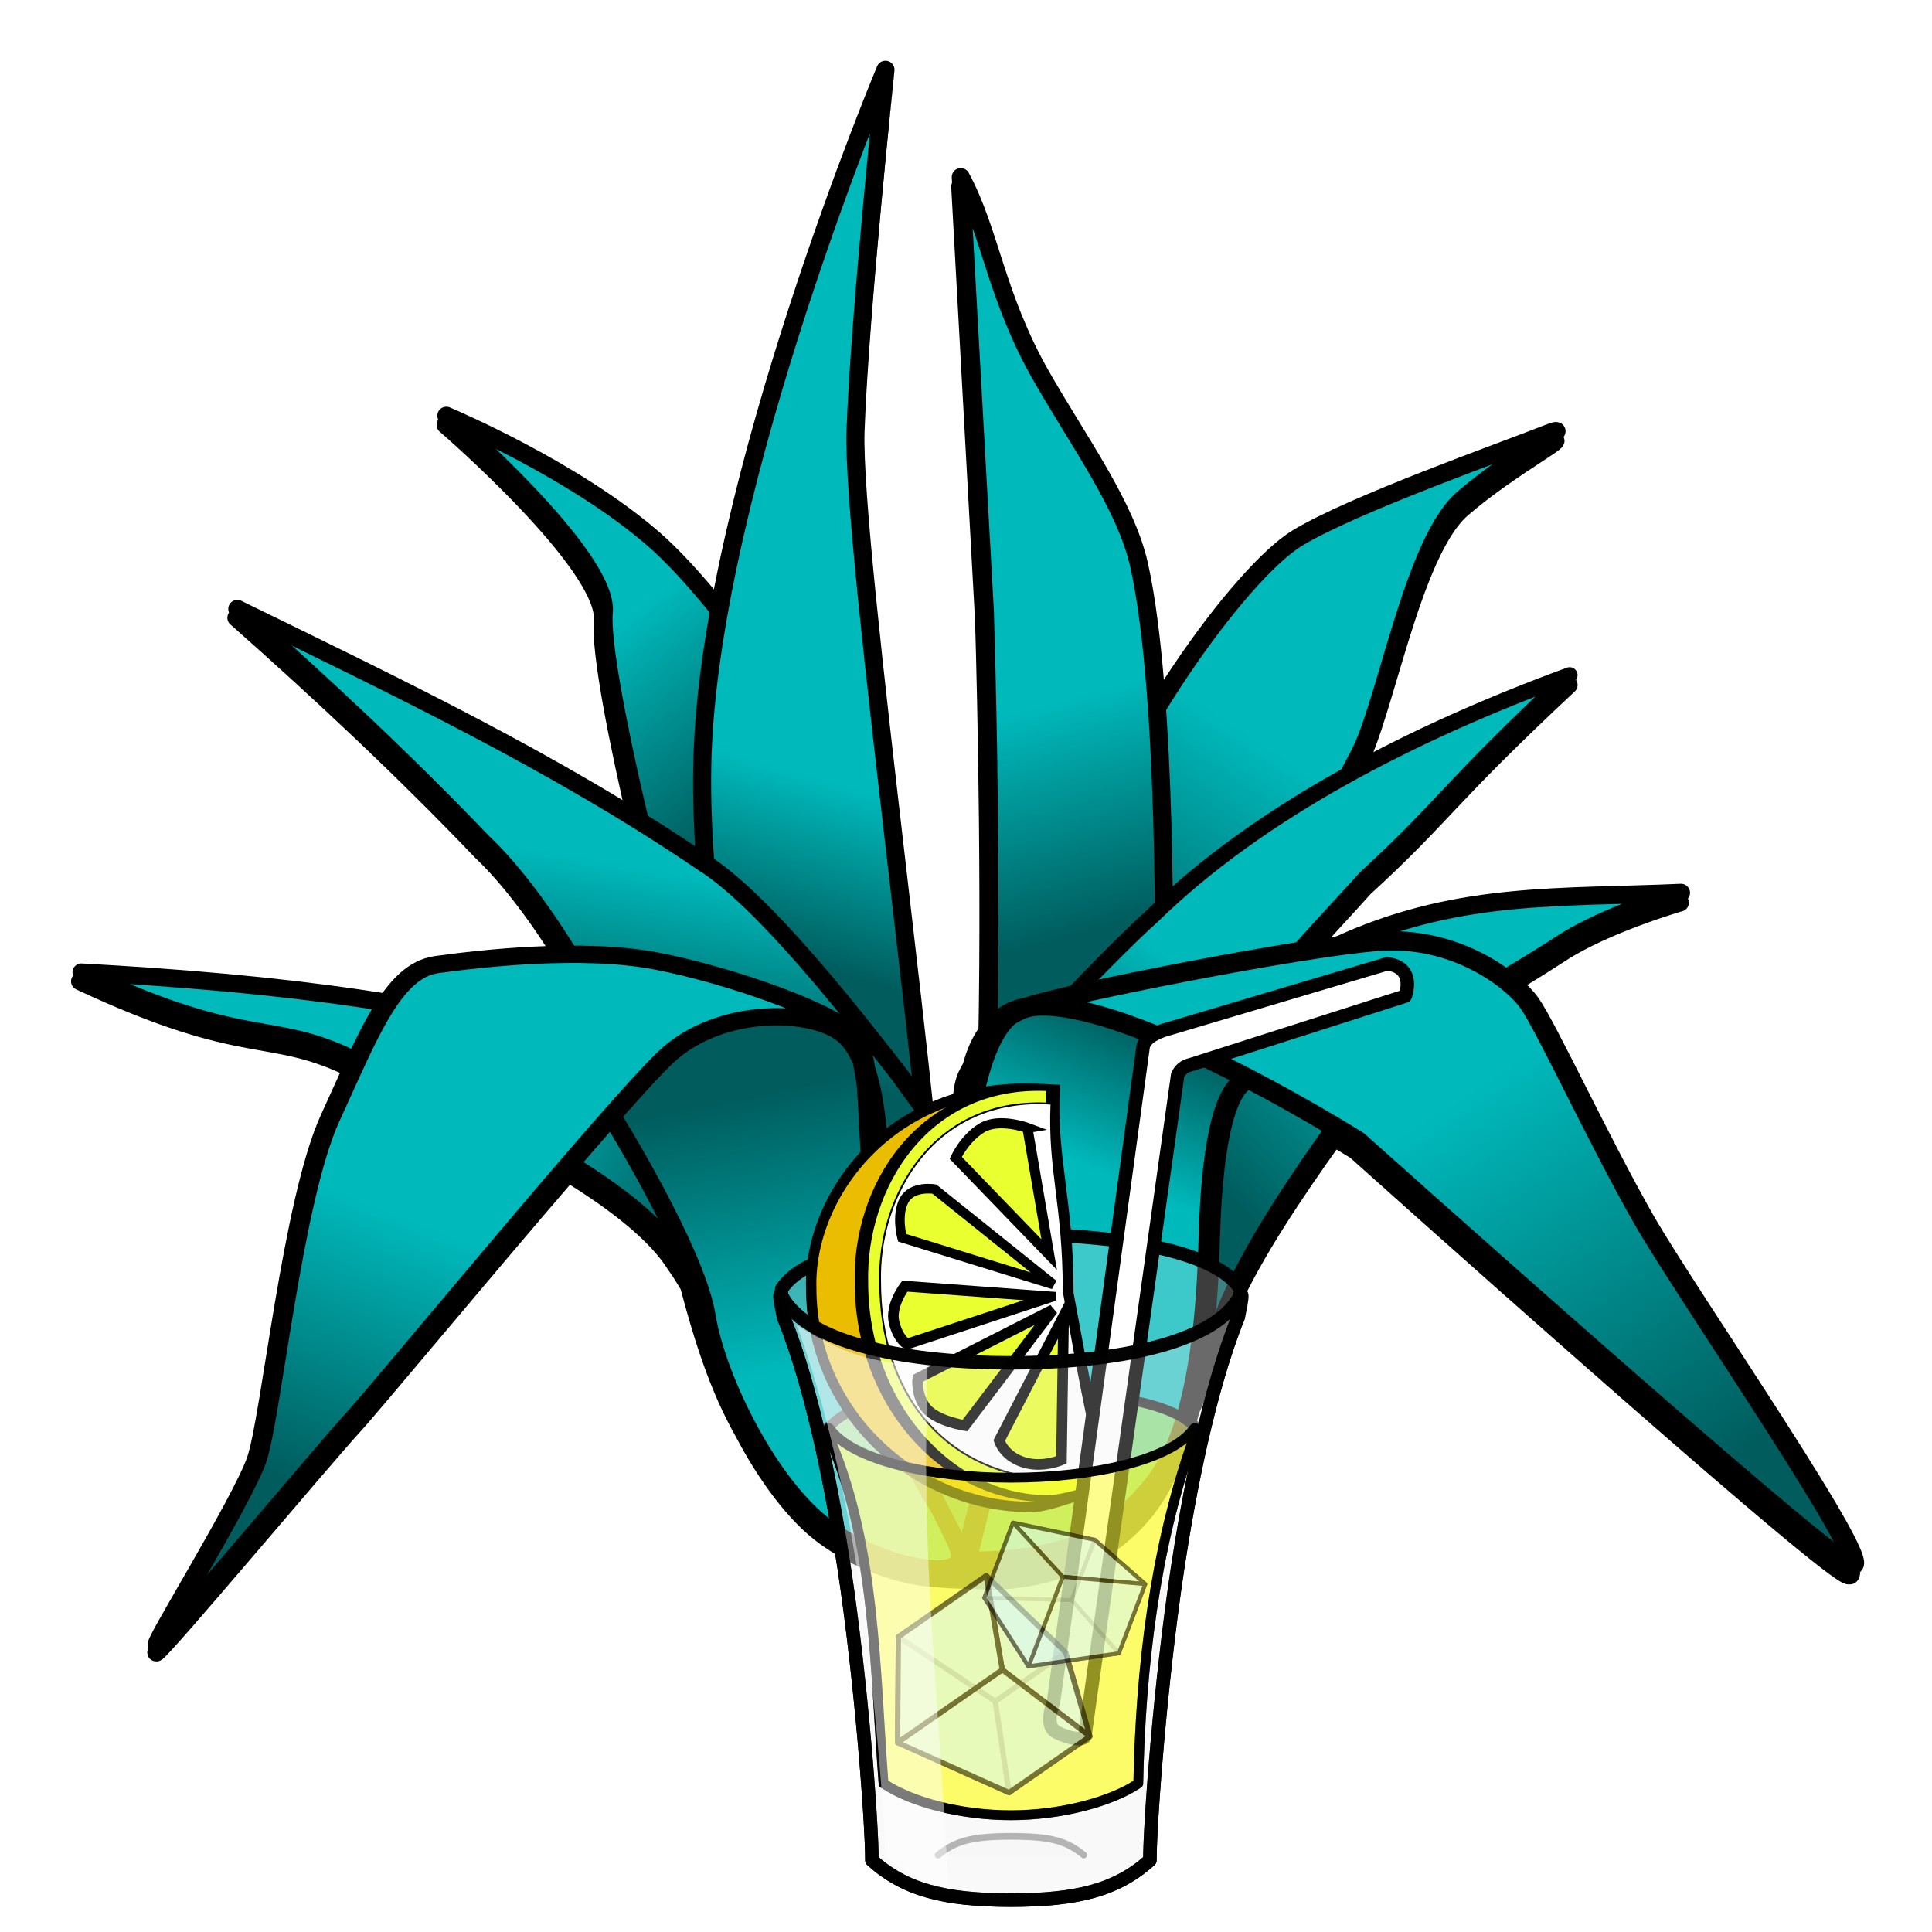 <?xml version="1.0" encoding="UTF-8" standalone="no"?>
<!-- Created with Inkscape (http://www.inkscape.org/) -->

<svg
   xmlns:dc="http://purl.org/dc/elements/1.1/"
   xmlns:cc="http://creativecommons.org/ns#"
   xmlns:rdf="http://www.w3.org/1999/02/22-rdf-syntax-ns#"
   xmlns:svg="http://www.w3.org/2000/svg"
   xmlns="http://www.w3.org/2000/svg"
   xmlns:xlink="http://www.w3.org/1999/xlink"
   xmlns:sodipodi="http://sodipodi.sourceforge.net/DTD/sodipodi-0.dtd"
   xmlns:inkscape="http://www.inkscape.org/namespaces/inkscape"
   id="svg2627"
   sodipodi:version="0.32"
   inkscape:version="0.48.4 r9939"
   width="185"
   height="185"
   version="1.0"
   sodipodi:docname="icon.svg"
   inkscape:output_extension="org.inkscape.output.svg.inkscape"
   style="display:inline">
  <defs
     id="defs2630">
    <inkscape:perspective
       sodipodi:type="inkscape:persp3d"
       inkscape:vp_x="-124.86535 : 26.364619 : 1"
       inkscape:vp_y="28.965283 : 75.911959 : 0"
       inkscape:vp_z="-75.343782 : -0.75334221 : 1"
       inkscape:persp3d-origin="-40.906333 : -12.665307 : 1"
       id="perspective4419" />
    <inkscape:perspective
       id="perspective4403"
       inkscape:persp3d-origin="-21.381476 : -75.364581 : 1"
       inkscape:vp_z="-51.400493 : -37.96357 : 1"
       inkscape:vp_y="88.733566 : 61.747638 : 0"
       inkscape:vp_x="-87.189036 : 26.653589 : 1"
       sodipodi:type="inkscape:persp3d" />
    <inkscape:perspective
       sodipodi:type="inkscape:persp3d"
       inkscape:vp_x="-56.59934 : 7.1685225 : 1"
       inkscape:vp_y="88.733566 : 61.747638 : 0"
       inkscape:vp_z="-20.810797 : -57.448638 : 1"
       inkscape:persp3d-origin="9.2082194 : -94.849649 : 1"
       id="perspective7185" />
    <linearGradient
       id="linearGradient3766">
      <stop
         style="stop-color:#00b9bb;stop-opacity:1;"
         offset="0"
         id="stop3768" />
      <stop
         id="stop3774"
         offset="1"
         style="stop-color:#005c5d;stop-opacity:1;" />
    </linearGradient>
    <inkscape:perspective
       sodipodi:type="inkscape:persp3d"
       inkscape:vp_x="0 : 526.18109 : 1"
       inkscape:vp_y="0 : 1000 : 0"
       inkscape:vp_z="744.09448 : 526.18109 : 1"
       inkscape:persp3d-origin="372.04724 : 350.78739 : 1"
       id="perspective2634" />
    <linearGradient
       inkscape:collect="always"
       xlink:href="#linearGradient3766"
       id="linearGradient3772"
       x1="-230.77"
       y1="256.339"
       x2="-238.343"
       y2="286.759"
       gradientUnits="userSpaceOnUse" />
    <linearGradient
       inkscape:collect="always"
       xlink:href="#linearGradient3766"
       id="linearGradient3810"
       x1="-190.182"
       y1="241.581"
       x2="-178.383"
       y2="279.359"
       gradientUnits="userSpaceOnUse" />
    <linearGradient
       inkscape:collect="always"
       xlink:href="#linearGradient3766"
       id="linearGradient3824"
       x1="-151.747"
       y1="249.73"
       x2="-178.751"
       y2="294.135"
       gradientUnits="userSpaceOnUse" />
    <linearGradient
       inkscape:collect="always"
       xlink:href="#linearGradient3766"
       id="linearGradient3826"
       x1="-264.474"
       y1="229.531"
       x2="-239.053"
       y2="259.838"
       gradientUnits="userSpaceOnUse" />
    <linearGradient
       inkscape:collect="always"
       xlink:href="#linearGradient3766"
       id="linearGradient3834"
       x1="-248.759"
       y1="274.113"
       x2="-252.824"
       y2="305.494"
       gradientUnits="userSpaceOnUse" />
    <radialGradient
       inkscape:collect="always"
       xlink:href="#linearGradient3766"
       id="radialGradient3843"
       gradientUnits="userSpaceOnUse"
       gradientTransform="matrix(1.909,-0.655,0.556,1.62,-201.335,-53.954)"
       cx="104.847"
       cy="202.158"
       fx="104.847"
       fy="202.158"
       r="12.307" />
    <linearGradient
       inkscape:collect="always"
       xlink:href="#linearGradient3766"
       id="linearGradient3851"
       x1="-166.284"
       y1="158.959"
       x2="-179.673"
       y2="111.455"
       gradientUnits="userSpaceOnUse" />
    <linearGradient
       inkscape:collect="always"
       xlink:href="#linearGradient3766"
       id="linearGradient3859"
       x1="-231.162"
       y1="135.373"
       x2="-250.247"
       y2="182.421"
       gradientUnits="userSpaceOnUse" />
    <linearGradient
       inkscape:collect="always"
       xlink:href="#linearGradient3766"
       id="linearGradient3867"
       x1="-129.805"
       y1="308.011"
       x2="-82.688"
       y2="360.242"
       gradientUnits="userSpaceOnUse" />
    <linearGradient
       inkscape:collect="always"
       xlink:href="#linearGradient3766"
       id="linearGradient3869"
       x1="-185.529"
       y1="325.375"
       x2="-177.42"
       y2="303.043"
       gradientUnits="userSpaceOnUse" />
    <linearGradient
       inkscape:collect="always"
       xlink:href="#linearGradient3766"
       id="linearGradient3877"
       x1="-179.384"
       y1="276.791"
       x2="-199.118"
       y2="307.114"
       gradientUnits="userSpaceOnUse"
       gradientTransform="matrix(0.978,0.091,-0.091,0.959,27.918,33.901)" />
    <linearGradient
       inkscape:collect="always"
       xlink:href="#linearGradient3766"
       id="linearGradient2579"
       gradientUnits="userSpaceOnUse"
       x1="-179.384"
       y1="276.791"
       x2="-199.118"
       y2="307.114"
       gradientTransform="matrix(-0.967,0.57,0.698,0.807,-649.532,185.995)" />
    <linearGradient
       inkscape:collect="always"
       xlink:href="#linearGradient3766"
       id="linearGradient2694"
       gradientUnits="userSpaceOnUse"
       x1="-129.998"
       y1="290.443"
       x2="-161.119"
       y2="322.966" />
    <filter
       inkscape:collect="always"
       id="filter3596"
       color-interpolation-filters="sRGB">
      <feGaussianBlur
         inkscape:collect="always"
         stdDeviation="0.809"
         id="feGaussianBlur3598" />
    </filter>
    <inkscape:perspective
       id="perspective3689"
       inkscape:persp3d-origin="372.04724 : 350.78739 : 1"
       inkscape:vp_z="744.09448 : 526.18109 : 1"
       inkscape:vp_y="0 : 1000 : 0"
       inkscape:vp_x="0 : 526.18109 : 1"
       sodipodi:type="inkscape:persp3d" />
    <linearGradient
       inkscape:collect="always"
       xlink:href="#linearGradient3766"
       id="linearGradient3982"
       gradientUnits="userSpaceOnUse"
       gradientTransform="matrix(-0.967,0.57,0.698,0.807,-649.532,185.995)"
       x1="-179.384"
       y1="276.791"
       x2="-199.118"
       y2="307.114" />
    <linearGradient
       inkscape:collect="always"
       xlink:href="#linearGradient3766"
       id="linearGradient3984"
       gradientUnits="userSpaceOnUse"
       x1="-151.747"
       y1="249.73"
       x2="-178.751"
       y2="294.135" />
    <linearGradient
       inkscape:collect="always"
       xlink:href="#linearGradient3766"
       id="linearGradient3986"
       gradientUnits="userSpaceOnUse"
       x1="-190.182"
       y1="241.581"
       x2="-178.383"
       y2="279.359" />
    <linearGradient
       inkscape:collect="always"
       xlink:href="#linearGradient3766"
       id="linearGradient3988"
       gradientUnits="userSpaceOnUse"
       x1="-264.474"
       y1="229.531"
       x2="-239.053"
       y2="259.838" />
    <linearGradient
       inkscape:collect="always"
       xlink:href="#linearGradient3766"
       id="linearGradient3990"
       gradientUnits="userSpaceOnUse"
       x1="-129.998"
       y1="290.443"
       x2="-161.119"
       y2="322.966" />
    <linearGradient
       inkscape:collect="always"
       xlink:href="#linearGradient3766"
       id="linearGradient3992"
       gradientUnits="userSpaceOnUse"
       x1="-230.77"
       y1="256.339"
       x2="-238.343"
       y2="286.759" />
    <linearGradient
       inkscape:collect="always"
       xlink:href="#linearGradient3766"
       id="linearGradient3994"
       gradientUnits="userSpaceOnUse"
       x1="-248.759"
       y1="274.113"
       x2="-252.824"
       y2="305.494" />
    <linearGradient
       inkscape:collect="always"
       xlink:href="#linearGradient3766"
       id="linearGradient3996"
       gradientUnits="userSpaceOnUse"
       gradientTransform="matrix(0.978,0.091,-0.091,0.959,27.918,33.901)"
       x1="-179.384"
       y1="276.791"
       x2="-199.118"
       y2="307.114" />
    <linearGradient
       inkscape:collect="always"
       xlink:href="#linearGradient3766"
       id="linearGradient3998"
       gradientUnits="userSpaceOnUse"
       x1="-166.284"
       y1="158.959"
       x2="-179.673"
       y2="111.455" />
    <linearGradient
       inkscape:collect="always"
       xlink:href="#linearGradient3766"
       id="linearGradient4000"
       gradientUnits="userSpaceOnUse"
       x1="-231.162"
       y1="135.373"
       x2="-250.247"
       y2="182.421" />
    <radialGradient
       inkscape:collect="always"
       xlink:href="#linearGradient3766"
       id="radialGradient4002"
       gradientUnits="userSpaceOnUse"
       gradientTransform="matrix(1.909,-0.655,0.556,1.62,-201.335,-53.954)"
       cx="104.847"
       cy="202.158"
       fx="104.847"
       fy="202.158"
       r="12.307" />
    <linearGradient
       inkscape:collect="always"
       xlink:href="#linearGradient3766"
       id="linearGradient4004"
       gradientUnits="userSpaceOnUse"
       x1="-185.529"
       y1="325.375"
       x2="-177.42"
       y2="303.043" />
    <linearGradient
       inkscape:collect="always"
       xlink:href="#linearGradient3766"
       id="linearGradient4006"
       gradientUnits="userSpaceOnUse"
       x1="-129.805"
       y1="308.011"
       x2="-82.688"
       y2="360.242" />
  </defs>
  <sodipodi:namedview
     inkscape:window-height="709"
     inkscape:window-width="1366"
     inkscape:pageshadow="2"
     inkscape:pageopacity="0.0"
     guidetolerance="10.0"
     gridtolerance="10.0"
     objecttolerance="10.0"
     borderopacity="1.0"
     bordercolor="#666666"
     pagecolor="#ffffff"
     id="base"
     showgrid="false"
     inkscape:zoom="1.0317416"
     inkscape:cx="182.59073"
     inkscape:cy="201.53457"
     inkscape:window-x="0"
     inkscape:window-y="27"
     inkscape:current-layer="layer1"
     inkscape:window-maximized="1"
     fit-margin-top="0"
     fit-margin-left="0"
     fit-margin-right="0"
     fit-margin-bottom="0" />
  <g
     inkscape:groupmode="layer"
     id="layer5"
     inkscape:label="fond"
     style="display:inline"
     transform="translate(-0.685,-78.508)">
    <rect
       style="fill:none;stroke:none;stroke-width:1.774;marker:none;visibility:visible;display:inline;overflow:visible;enable-background:accumulate"
       id="rect3884"
       width="379"
       height="213.83"
       x="0.685"
       y="49.678"
       ry="7.7195345e-08"
       inkscape:export-filename="/home/eric/_mesdocs/mes_images_vectorielles/latexila_agave/latexila_logo3.png"
       inkscape:export-xdpi="199.94722"
       inkscape:export-ydpi="199.94722" />
    <rect
       inkscape:export-ydpi="199"
       inkscape:export-xdpi="199"
       inkscape:export-filename="/home/eric/_mesdocs/mes_images_vectorielles/latexila_agave/latexila_logo3.png"
       ry="6.442675e-08"
       y="78.985"
       x="3.593"
       height="178.461"
       width="178.461"
       id="rect4008"
       style="fill:none;stroke:none;stroke-width:1.774;marker:none;visibility:visible;display:inline;overflow:visible;enable-background:accumulate" />
  </g>
  <g
     id="g3892"
     inkscape:export-filename="/home/eric/_mesdocs/mes_images_vectorielles/latexila_agave/latexila_logo.png"
     inkscape:export-xdpi="199.94722"
     inkscape:export-ydpi="199.94722"
     transform="translate(-0.685,-78.508)">
    <g
       transform="translate(8,0)"
       id="g3728" />
  </g>
  <rect
     style="fill:none;stroke:none;stroke-width:1.774;marker:none;visibility:visible;display:inline;overflow:visible;enable-background:accumulate"
     id="rect3922"
     width="379"
     height="213.83"
     x="0"
     y="-28.83"
     ry="7.7195345e-08"
     inkscape:export-filename="/home/eric/_mesdocs/mes_images_vectorielles/latexila_agave/latexila_logo3.png"
     inkscape:export-xdpi="199.94722"
     inkscape:export-ydpi="199.94722" />
  <g
     inkscape:groupmode="layer"
     id="layer4"
     inkscape:label="agave_ombres"
     style="display:inline"
     transform="translate(-0.685,-78.508)">
    <path
       style="fill:#000000;fill-opacity:1;fill-rule:evenodd;stroke:#000000;stroke-width:1.699;stroke-linecap:round;stroke-linejoin:round;stroke-miterlimit:4;stroke-opacity:1;stroke-dasharray:none;display:inline;filter:url(#filter3596)"
       d="m 85.401,86.07 c 0,0 -11.566,27.55 -15.938,51.75 -2.255,-2.816 -4.458,-5.228 -6.406,-6.906 -7.589,-6.539 -18.936,-11.373 -19.719,-11.719 10e-7,1e-5 15.574,13.424 15.062,18.812 -0.27,2.839 1.438,11.552 3.438,20.031 -12.328,-7.691 -25.498,-13.986 -38.531,-20.375 8.101,7.171 16.026,14.58 23.5,22.406 2.75,2.606 5.622,6.514 8.188,10.688 -5.033,0.028 -9.942,0.601 -12.625,0.969 -1.847,0.253 -3.328,1.587 -4.719,3.656 -9.153,-1.476 -18.613,-2.304 -29.313,-2.906 16.208,7.596 18.069,4.383 26.313,8.5 -0.78,1.67 -1.577,3.468 -2.469,5.406 -3.65,7.935 -5.657,28.767 -7.062,32.75 -1.406,3.983 -9.888,17.61 -9.469,17.625 0.42,0.015 16.22,-18.818 18.844,-21.656 1.77,-1.915 12.294,-14.621 20.594,-24.25 4.93,3.019 8.583,6.038 10.281,8.781 0.461,0.651 0.887,1.328 1.281,2 1.315,4.96 2.833,9.805 5.219,14 2.155,4.12 4.977,7.999 7.875,10.062 5.527,3.935 10.594,3.937 10.594,3.938 0.965,0.119 1.927,0.154 2.844,0.156 1.308,0.004 2.219,0.155 3.531,0.062 3.387,-0.24 6.251,-1.12 8.656,-2.5 0.325,-0.177 0.655,-0.363 0.969,-0.562 0.012,-0.008 0.019,-0.023 0.031,-0.031 2.757,-1.764 5.012,-4.348 6.25,-7.438 0.247,-0.525 0.447,-1.072 0.656,-1.625 0.037,-0.095 0.089,-0.185 0.125,-0.281 0.041,-0.114 0.056,-0.23 0.094,-0.344 0.365,-1.002 0.696,-2.054 0.969,-3.125 1.321,-2.321 2.283,-6.488 4.031,-10.375 2.263,-5.032 6.116,-10.781 9.938,-16.125 1.179,0.708 2.062,1.25 2.062,1.25 0,-1e-5 43.556,39.061 47.031,40.625 3.475,1.564 -15.419,-25.714 -19.625,-33.094 -4.206,-7.38 -9.355,-18.546 -10.938,-20.75 -0.46,-0.64 -1.277,-1.435 -2.344,-2.25 1.841,-1.1 3.724,-2.263 5.531,-3.438 4.297,-2.793 11.406,-4.844 11.406,-4.844 -11.35,0.5 -20.998,-0.157 -32.031,4.656 -0.282,0.123 -0.583,0.301 -0.875,0.438 -1.149,0.156 -2.38,0.318 -3.719,0.531 2.617,-2.953 5.057,-5.533 6.375,-7.031 7.671,-7.021 7.696,-8.33 19.594,-19.438 -7.303,2.675 -14.517,5.81 -21.156,9.469 0.193,-0.364 0.823,-1.538 0.938,-1.75 2.606,-4.82 5.19,-20.418 10,-24.594 4.81,-4.176 11.808,-7.729 7.75,-6.125 -4.058,1.604 -18.264,6.618 -23.594,9.844 -3.146,1.904 -8.568,8.301 -13.469,16.281 -0.352,-5.123 -0.879,-10.052 -1.688,-13.688 -1.26,-5.669 -5.705,-11.697 -9.344,-18.062 -4.422,-7.737 -4.879,-13.845 -7.719,-19.094 l 2.281,41.5 c 0,1e-5 0.679,21.395 0.312,40.406 -0.631,0.872 -1.107,1.916 -1.438,3.094 0.494,-0.977 0.947,-1.88 1.438,-2.656 -0.005,0.254 -0.026,0.497 -0.031,0.75 -0.817,1.791 -1.358,4.06 -1.719,6.312 -0.118,0.148 -0.231,0.293 -0.344,0.438 0.062,-1.756 0.25,-3.396 0.656,-4.844 -0.15,0.296 -0.263,0.561 -0.438,0.875 -0.49,0.88 -0.651,2.472 -0.625,4.438 -0.247,0.323 -0.438,0.637 -0.656,0.938 l -1.656,-0.375 c -0.438,-0.534 -0.891,-1.098 -1.344,-1.688 -2.305,-21.979 -6.835,-56.608 -6.531,-64.938 0.415,-11.359 2.875,-34.563 2.875,-34.562 z"
       id="path2716"
       inkscape:export-filename="/home/eric/_mesdocs/mes_images_vectorielles/latexila_agave/latexila_logo3.png"
       inkscape:export-xdpi="199"
       inkscape:export-ydpi="199"
       inkscape:connector-curvature="0" />
  </g>
  <g
     inkscape:groupmode="layer"
     id="layer2"
     inkscape:label="agave"
     transform="translate(-0.685,-78.508)">
    <g
       style="display:inline"
       id="g3646"
       transform="matrix(0.558,0.02,-0.02,0.558,213.093,14.648)"
       inkscape:export-filename="/home/eric/_mesdocs/mes_images_vectorielles/latexila_agave/latexila_logo3.png"
       inkscape:export-xdpi="199"
       inkscape:export-ydpi="199">
      <path
         sodipodi:nodetypes="cccccccsss"
         id="path2577"
         d="m -221.641,382.322 c -19.134,-9.056 -19.163,-28.319 -30.672,-43.373 -6.688,-9.97 -28.594,-21.543 -54.506,-30.583 -16.566,-8.117 -18.732,-1.303 -49.336,-14.306 34.499,0.682 61.883,3.075 91.984,10.699 12.52,2.666 33.084,12.233 42.302,18.105 16.931,12.23 11.799,14.016 33.223,21.26 9.191,2.824 10.295,19.839 7.365,28.703 -3.793,11.477 3.142,12.805 -11.601,15.775 -9.026,1.819 -8.09,3.503 -28.759,-6.279 z"
         style="fill:url(#linearGradient2579);fill-opacity:1;fill-rule:evenodd;stroke:#000000;stroke-width:3.042;stroke-linecap:round;stroke-linejoin:round;stroke-miterlimit:4;stroke-opacity:1;stroke-dasharray:none"
         inkscape:connector-curvature="0" />
      <path
         id="path3606"
         d="m -195.235,349.992 c 0,0 0.15,-48.038 7.715,-75.109 7.565,-27.071 27.77,-56.595 37.098,-62.716 9.328,-6.121 34.458,-16.016 41.616,-19.152 7.157,-3.136 -5.164,3.641 -13.5,11.427 -8.336,7.786 -11.914,35.867 -16.264,44.663 -4.349,8.796 -43.839,92.117 -46.851,98.424 -3.012,6.307 -10.479,2.294 -9.815,2.463 z"
         style="fill:url(#linearGradient3824);fill-opacity:1;fill-rule:evenodd;stroke:#000000;stroke-width:3.1;stroke-linecap:round;stroke-linejoin:round;stroke-miterlimit:4;stroke-opacity:1;stroke-dasharray:none;stroke-dashoffset:0;marker:none;visibility:visible;display:inline;overflow:visible;enable-background:accumulate"
         inkscape:connector-curvature="0" />
      <path
         sodipodi:nodetypes="ccsccssc"
         id="path3616"
         d="m -210.324,152.376 6.785,74.146 c 0,0 6.785,98.862 0.969,120.185 -5.815,21.323 9.692,34.892 9.692,34.892 l 22.292,-92.077 c 0,0 -0.969,-49.431 -6.785,-71.723 -2.625,-10.062 -10.95,-20.565 -17.877,-31.719 -8.419,-13.557 -9.652,-24.496 -15.077,-33.704 z"
         style="fill:url(#linearGradient3810);fill-opacity:1;fill-rule:evenodd;stroke:#000000;stroke-width:3.1;stroke-linecap:round;stroke-linejoin:round;stroke-miterlimit:4;stroke-opacity:1;stroke-dasharray:none;stroke-dashoffset:0;marker:none;visibility:visible;display:inline;overflow:visible;enable-background:accumulate"
         inkscape:connector-curvature="0" />
      <path
         id="path3612"
         d="m -297.021,196.439 c 0,0 28.754,23.036 28.19,32.712 -0.564,9.676 13.006,56.681 17.337,67.322 4.331,10.641 19.594,28.618 19.594,28.618 l 30.218,-8.724 -10.473,-1.873 c 0,0 -2.234,-26.635 -7.591,-41.317 -5.358,-14.681 -27.229,-45.86 -41.236,-57.065 -14.007,-11.205 -34.615,-19.106 -36.038,-19.674 z"
         style="fill:url(#linearGradient3826);fill-opacity:1;fill-rule:evenodd;stroke:#000000;stroke-width:3.1;stroke-linecap:round;stroke-linejoin:round;stroke-miterlimit:4;stroke-opacity:1;stroke-dasharray:none;stroke-dashoffset:0;marker:none;visibility:visible;display:inline;overflow:visible;enable-background:accumulate"
         inkscape:connector-curvature="0" />
      <path
         style="color:#000000;fill:url(#linearGradient2694);fill-opacity:1;fill-rule:evenodd;stroke:#000000;stroke-width:3.1;stroke-linecap:round;stroke-linejoin:round;stroke-miterlimit:4;stroke-opacity:1;stroke-dasharray:none;stroke-dashoffset:0;marker:none;visibility:visible;display:inline;overflow:visible;enable-background:accumulate"
         d="m -82.494,270.611 c 0,0 -12.556,4.134 -20.063,9.413 -12.165,8.554 -26.491,16.378 -30.07,21.613 -8.508,12.443 -19.135,28.039 -24.356,40.879 -3.143,7.731 -4.597,16.092 -7.19,20.004 -6.899,10.411 -26.289,27.768 -26.289,27.768 l -10.014,-9.234 -14.098,-5.283 c 0,0 6.183,-27.545 14.906,-42.017 8.723,-14.471 40.761,-43.394 60.192,-52.728 19.43,-9.334 36.705,-8.779 56.983,-10.414 z"
         id="path2581"
         sodipodi:nodetypes="csssscccssc"
         inkscape:connector-curvature="0" />
      <path
         id="path3614"
         d="m -224.863,377.723 c 0,0 -26.169,-78.508 -26.169,-125.031 0,-46.523 27.139,-118.247 27.139,-118.247 0,0 -2.908,41.677 -2.908,62.031 0,20.354 19.385,127.939 19.385,146.354 0,18.415 -16.477,35.862 -17.446,34.892 z"
         style="fill:url(#linearGradient3772);fill-opacity:1;fill-rule:evenodd;stroke:#000000;stroke-width:3.1;stroke-linecap:round;stroke-linejoin:round;stroke-miterlimit:4;stroke-opacity:1;stroke-dasharray:none;stroke-dashoffset:0;marker:none;visibility:visible;display:inline;overflow:visible;enable-background:accumulate"
         inkscape:connector-curvature="0" />
      <path
         sodipodi:nodetypes="cccccccssss"
         id="path2813"
         d="m -233.125,375.662 c -15.67,-16.06 -17.797,-43.413 -26.823,-63.865 -5.164,-13.32 -17.458,-32.98 -28.206,-42.446 -13.887,-13.517 -28.543,-26.222 -43.508,-38.526 27.681,12.338 55.697,24.417 81.401,40.607 10.724,6.14 27.472,26.251 35.11,35.364 13.933,18.437 22.109,22.114 40.284,35.772 7.816,5.527 12.797,15.36 9.661,25.07 -4.06,12.572 -13.362,21.668 -29.048,23.356 -2.342,0.252 -4.013,0.047 -6.354,0.125 -8.846,0.297 -18.827,-1.427 -32.517,-15.458 z"
         style="fill:url(#linearGradient3834);fill-opacity:1;fill-rule:evenodd;stroke:#000000;stroke-width:3.1;stroke-linecap:round;stroke-linejoin:round;stroke-miterlimit:4;stroke-opacity:1;stroke-dasharray:none"
         inkscape:connector-curvature="0" />
      <path
         style="fill:url(#linearGradient3877);fill-opacity:1;fill-rule:evenodd;stroke:#000000;stroke-width:2.726;stroke-linecap:round;stroke-linejoin:round;stroke-miterlimit:4;stroke-opacity:1;stroke-dasharray:none"
         d="m -165.643,366.328 c 8.415,-15.797 0.051,-36.334 0.667,-53.617 -0.258,-11.071 21.872,-34.813 28.297,-42.677 13.269,-13.065 13.197,-15.388 33.761,-36.042 -26.641,10.875 -52.328,25.282 -69.966,43.775 -7.591,7.267 -31.761,34.266 -35.377,42.905 -5.912,17.084 -12.079,21.89 -23.716,36.581 -5.135,6.065 -6.025,14.541 0.541,20.822 8.5,8.133 20.531,12.367 35.664,9.532 10.797,-2.022 20.832,-3.829 30.129,-21.281 z"
         id="path3592"
         sodipodi:nodetypes="cccccccsss"
         inkscape:connector-curvature="0" />
      <g
         transform="matrix(1.097,0,0,0.958,-45.308,204.493)"
         id="g3598">
        <path
           style="fill:url(#linearGradient3851);fill-opacity:1;fill-rule:evenodd;stroke:#000000;stroke-width:3.1;stroke-linecap:round;stroke-linejoin:round;stroke-miterlimit:4;stroke-opacity:1;stroke-dasharray:none;stroke-dashoffset:0;marker:none;visibility:visible;display:inline;overflow:visible;enable-background:accumulate"
           d="m -146.21,194.746 c 0,0 -8.292,0.372 -17.544,-6.604 -9.086,-6.851 -18.095,-25.607 -20.151,-37.258 -2.056,-11.651 -15.763,-34.953 -15.763,-34.953 l 4.797,-15.078 22.617,-5.483 c 0,0 10.28,2.056 11.651,8.91 1.371,6.854 3.347,52.004 5.403,58.858 2.056,6.854 9.574,21.705 11.152,25.233 1.279,2.86 3.061,5.959 -2.163,6.376 z"
           id="path3596"
           sodipodi:nodetypes="csscccsssc"
           inkscape:connector-curvature="0" />
        <path
           id="path3594"
           d="m -144.288,186.477 c 0,0 -11.619,-13.605 -12.304,-41.02 -0.685,-27.414 -2.088,-40.537 -6.886,-45.335 -4.797,-4.797 -19.875,-4.797 -28.099,4.797 -8.224,9.595 -42.492,60.996 -46.604,66.479 -4.112,5.483 -28.785,41.807 -29.47,41.807 -0.685,0 12.336,-26.043 14.392,-33.582 2.056,-7.539 4.112,-46.604 9.595,-61.682 5.483,-15.078 8.91,-26.729 15.763,-28.099 6.854,-1.371 22.617,-4.112 34.268,-2.056 11.651,2.056 28.785,8.224 31.526,12.336 0.894,1.341 2.08,7.785 3.272,16.146 2.463,17.275 4.953,42.735 4.953,48.277 0,8.224 11.651,22.617 9.595,21.931 z"
           style="fill:url(#linearGradient3859);fill-opacity:1;fill-rule:evenodd;stroke:#000000;stroke-width:3.1;stroke-linecap:round;stroke-linejoin:round;stroke-miterlimit:4;stroke-opacity:1;stroke-dasharray:none;stroke-dashoffset:0;marker:none;visibility:visible;display:inline;overflow:visible;enable-background:accumulate"
           sodipodi:nodetypes="cssssssssssssc"
           inkscape:connector-curvature="0" />
      </g>
      <path
         sodipodi:nodetypes="cscccsc"
         id="path3836"
         d="m 123.353,198.475 c 0,8.468 -7.482,15.142 -15.28,15.28 -6.872,0.121 -4.599,-0.017 -5.793,-3.242 -2.09,-4.351 -4.803,-8.471 -5.877,-13.419 -0.021,-8.521 0.263,-10.023 0.514,-11.653 3.192,1.263 9.328,-2.471 15.123,-0.575 5.88,1.924 11.224,9.071 11.252,13.316"
         inkscape:transform-center-y="-6.5423361"
         inkscape:transform-center-x="5.8154099"
         style="fill:url(#radialGradient3843);fill-opacity:1;fill-rule:evenodd;stroke:none;stroke-width:1.353;marker:none;visibility:visible;display:inline;overflow:visible;enable-background:accumulate"
         transform="matrix(1.79,-0.065,0.065,1.79,-398.686,14.358)"
         inkscape:connector-curvature="0" />
      <g
         transform="matrix(1.182,0.07,-0.077,1.065,59.679,-13.167)"
         id="g3608">
        <path
           style="fill:url(#linearGradient3869);fill-opacity:1;fill-rule:evenodd;stroke:#000000;stroke-width:3.1;stroke-linecap:round;stroke-linejoin:round;stroke-miterlimit:4;stroke-opacity:1;stroke-dasharray:none;stroke-dashoffset:0;marker:none;visibility:visible;display:inline;overflow:visible;enable-background:accumulate"
           d="m -195.05,390.906 c 0,0 11.432,-0.496 18.285,-5.979 2.721,-2.177 8.459,-7.897 10.447,-15.977 3.02,-12.27 1.617,-28.541 1.204,-34.739 -0.685,-10.28 -0.685,-23.302 3.427,-24.673 4.112,-1.371 -9.595,-9.595 -9.595,-9.595 0,0 -17.819,-1.371 -24.673,2.056 -6.854,3.427 -6.168,28.099 -4.112,31.526 2.056,3.427 5.851,21.641 5.851,26.439 0,4.229 1.158,14.163 0.543,19.808 l -1.378,11.134 z"
           id="path3604"
           sodipodi:nodetypes="csssscssscc"
           inkscape:connector-curvature="0" />
        <path
           style="fill:url(#linearGradient3867);fill-opacity:1;fill-rule:evenodd;stroke:#000000;stroke-width:3.1;stroke-linecap:round;stroke-linejoin:round;stroke-miterlimit:4;stroke-opacity:1;stroke-dasharray:none;stroke-dashoffset:0;marker:none;visibility:visible;display:inline;overflow:visible;enable-background:accumulate"
           d="m -193.441,378.423 c 0,0 0.913,-10.63 -1.829,-25.022 -2.741,-14.392 -12.336,-42.492 -2.056,-50.716 10.28,-8.224 52.087,15.078 52.087,15.078 0,0 71.962,58.255 77.445,60.311 5.483,2.056 -27.414,-40.436 -34.953,-52.087 -7.539,-11.651 -17.134,-29.47 -19.875,-32.897 -2.741,-3.427 -11.651,-9.595 -22.617,-7.539 -10.966,2.056 -43.863,13.022 -49.345,15.763 -5.483,2.741 -5.538,6.42 -7.539,11.651 -2.762,7.22 7.29,38.381 7.539,45.919 0.244,7.368 1.143,19.539 1.143,19.539 z"
           id="path3602"
           sodipodi:nodetypes="csscsssssssc"
           inkscape:connector-curvature="0" />
      </g>
    </g>
  </g>
  <g
     inkscape:groupmode="layer"
     id="layer1"
     inkscape:label="verre"
     style="display:inline"
     transform="translate(-0.685,-78.508)">
    <g
       id="g3851"
       transform="matrix(1.293,0,0,1.293,-52.641,-181.924)"
       inkscape:export-filename="/home/eric/_mesdocs/mes_images_vectorielles/latexila_agave/latexila_logo3.png"
       inkscape:export-xdpi="199"
       inkscape:export-ydpi="199">
      <path
         id="path3710"
         style="fill:#ffff00;fill-opacity:0.441;fill-rule:evenodd;stroke:#000000;stroke-width:0.726px;stroke-linecap:round;stroke-linejoin:round;stroke-miterlimit:4;stroke-opacity:0.986;stroke-dasharray:none;stroke-dashoffset:0;marker:none;visibility:visible;display:inline;overflow:visible;enable-background:accumulate"
         d="m 129.641,307.073 c -1.645,-1.871 -7.444,-2.729 -13.533,-2.729 -6.089,0 -11.785,0.671 -13.412,2.729 -0.341,-0.31 0.1,1.13 0.1,1.13 3.284,7.839 3.234,16.945 3.88,25.293 2.032,1.371 5.699,2.352 9.432,2.352 3.648,0 7.4,-0.981 9.432,-2.352 0.165,-8.466 1.205,-17.303 4.001,-25.293 0,0 0.46,-1.627 0.1,-1.13 z"
         sodipodi:nodetypes="cscccsccc"
         inkscape:connector-curvature="0" />
      <path
         sodipodi:nodetypes="ccccscscscs"
         d="m 99.139,296.853 c 1.961,-2.976 9.708,-4.037 16.969,-4.037 7.261,0 15.014,1.068 16.984,4.037 0.043,0.537 -0.15,2.101 -0.15,2.101 -2.217,5.49 -3.693,13.319 -4.483,18.537 -1.305,8.626 -2.06,19.021 -2.06,21.687 -2.423,2.181 -5.331,2.958 -10.292,2.958 -4.961,0 -7.869,-0.777 -10.292,-2.958 0,-2.665 -0.754,-13.06 -2.06,-21.687 -0.789,-5.217 -2.266,-13.046 -4.483,-18.537 0,0 -0.23,-1.406 -0.135,-2.101 z"
         style="fill:#f2f2f2;fill-opacity:0.252;fill-rule:evenodd;stroke:#000000;stroke-width:1px;stroke-linecap:round;stroke-linejoin:round;stroke-miterlimit:4;stroke-opacity:0.986;stroke-dasharray:none;stroke-dashoffset:0;marker:none;visibility:visible;display:inline;overflow:visible;enable-background:accumulate"
         id="path3712"
         inkscape:connector-curvature="0" />
      <g
         transform="matrix(1.311,0,0,1.311,282.017,-59.074)"
         id="g3344"
         style="display:inline">
        <path
           sodipodi:nodetypes="ccsccc"
           id="path3342"
           d="m -123.706,271.956 c 0.971,4.685 1.772,8.19 2.609,10.633 -1.003,0.282 -3.222,1.236 -4.309,1.236 -6.652,0 -12.427,-5.428 -12.427,-12.371 -0.156,-5.431 4.889,-12.063 13.583,-11.175 -0.208,4.284 0.544,6.125 0.544,11.678 z"
           style="fill:#eabd00;fill-opacity:1;fill-rule:evenodd;stroke:#000000;stroke-width:0.589;stroke-linecap:butt;stroke-linejoin:miter;stroke-miterlimit:4;stroke-opacity:1;stroke-dasharray:none;stroke-dashoffset:0;marker:none;visibility:visible;display:inline;overflow:visible;enable-background:accumulate"
           inkscape:connector-curvature="0" />
        <path
           transform="matrix(2.172,0,0,1.108,67.629,-26.435)"
           style="fill:#e9ff2f;fill-opacity:1;fill-rule:evenodd;stroke:#000000;stroke-width:0.35;stroke-linecap:butt;stroke-linejoin:miter;stroke-miterlimit:4;stroke-opacity:1;stroke-dasharray:none;stroke-dashoffset:0;marker:none;visibility:visible;display:inline;overflow:visible;enable-background:accumulate"
           d="m -87.948,269.11 c 0.391,4.107 0.713,7.63 1.049,9.771 -0.403,0.248 -1.106,0.708 -1.544,0.708 -2.675,0 -4.846,-4.939 -4.846,-11.025 -0.063,-4.761 1.556,-10.355 4.984,-9.915 -0.084,3.756 0.357,5.594 0.357,10.462 z"
           id="path2550"
           sodipodi:nodetypes="ccsccc"
           inkscape:connector-curvature="0" />
        <path
           sodipodi:nodetypes="ccsccc"
           id="path3333"
           d="m -123.574,271.643 c 0.758,4.16 1.383,7.729 2.037,9.898 -0.783,0.251 -2.15,0.786 -2.996,0.717 -5.98,-0.485 -9.406,-5.003 -9.406,-11.168 -0.122,-4.823 3.021,-10.49 9.674,-10.044 -0.163,3.804 0.692,5.667 0.692,10.598 z"
           style="fill:#ffffff;fill-opacity:1;fill-rule:evenodd;stroke:#000000;stroke-width:0.1;stroke-linecap:butt;stroke-linejoin:miter;stroke-miterlimit:4;stroke-opacity:1;stroke-dasharray:none;stroke-dashoffset:0;marker:none;visibility:visible;display:inline;overflow:visible;enable-background:accumulate"
           inkscape:connector-curvature="0" />
        <g
           id="g3335"
           style="fill:#e9ff2f;fill-opacity:1">
          <path
             sodipodi:nodetypes="csccc"
             id="path3322"
             d="m -125.618,262.412 c 0,0 -1.596,-0.596 -2.579,0 -0.982,0.596 -1.474,1.69 -1.474,1.69 l 5.28,5.466 -1.228,-7.156 z"
             style="fill:#e9ff2f;fill-opacity:1;fill-rule:evenodd;stroke:#000000;stroke-width:0.571;stroke-linecap:butt;stroke-linejoin:miter;stroke-miterlimit:4;stroke-opacity:1;stroke-dasharray:none"
             inkscape:connector-curvature="0" />
          <path
             sodipodi:nodetypes="ccscc"
             id="path3324"
             d="m -124.155,271.257 -6.722,-5.391 c 0,0 -1.253,-0.211 -1.709,0.634 -0.456,0.846 -0.114,2.114 -0.114,2.114 l 8.545,2.643 z"
             style="fill:#e9ff2f;fill-opacity:1;fill-rule:evenodd;stroke:#000000;stroke-width:0.543;stroke-linecap:butt;stroke-linejoin:miter;stroke-miterlimit:4;stroke-opacity:1;stroke-dasharray:none;stroke-dashoffset:0;marker:none;visibility:visible;display:inline;overflow:visible;enable-background:accumulate"
             inkscape:connector-curvature="0" />
          <path
             sodipodi:nodetypes="ccscc"
             id="path3326"
             d="m -124.304,271.956 -8.238,-0.606 c 0,0 -0.848,1.09 -0.606,2.06 0.242,0.969 0.727,1.212 0.727,1.212 l 8.117,-2.665 z"
             style="fill:#e9ff2f;fill-opacity:1;fill-rule:evenodd;stroke:#000000;stroke-width:0.6;stroke-linecap:butt;stroke-linejoin:miter;stroke-miterlimit:4;stroke-opacity:1;stroke-dasharray:none;stroke-dashoffset:0;marker:none;visibility:visible;display:inline;overflow:visible;enable-background:accumulate"
             inkscape:connector-curvature="0" />
          <path
             sodipodi:nodetypes="ccscc"
             id="path3328"
             d="m -124.183,272.683 -7.633,3.877 c 0,0 -0.121,0.969 0.485,1.696 0.606,0.727 2.181,0.969 2.181,0.969 l 4.967,-6.542 z"
             style="fill:#e9ff2f;fill-opacity:1;fill-rule:evenodd;stroke:#000000;stroke-width:0.6;stroke-linecap:butt;stroke-linejoin:miter;stroke-miterlimit:4;stroke-opacity:1;stroke-dasharray:none;stroke-dashoffset:0;marker:none;visibility:visible;display:inline;overflow:visible;enable-background:accumulate"
             inkscape:connector-curvature="0" />
          <path
             sodipodi:nodetypes="ccscc"
             id="path3330"
             d="m -123.577,273.046 -3.635,7.027 c 0,0 0.242,0.848 1.333,1.212 1.09,0.363 2.181,-0.121 2.181,-0.121 l 0.121,-8.117 z"
             style="fill:#e9ff2f;fill-opacity:1;fill-rule:evenodd;stroke:#000000;stroke-width:0.6;stroke-linecap:butt;stroke-linejoin:miter;stroke-miterlimit:4;stroke-opacity:1;stroke-dasharray:none;stroke-dashoffset:0;marker:none;visibility:visible;display:inline;overflow:visible;enable-background:accumulate"
             inkscape:connector-curvature="0" />
        </g>
      </g>
      <path
         sodipodi:nodetypes="cccccscccc"
         d="m 145.307,275.186 c 0,0 0.836,-2.145 -1.345,-2.388 l -16.607,4.937 c -0.955,0.373 -1.245,0.656 -1.445,1.12 l -6.657,48.668 c 0,0 -0.727,1.696 0.242,2.181 0.969,0.485 1.938,0.606 2.082,0.313 l 6.878,-48.981 c 0.174,-0.363 0.448,-0.666 1.023,-0.789 l 15.83,-5.062 z"
         style="fill:#ffffff;fill-rule:evenodd;stroke:#000000;stroke-width:1px;stroke-linecap:round;stroke-linejoin:round;stroke-opacity:1"
         id="path3688"
         inkscape:connector-curvature="0" />
      <path
         sodipodi:nodetypes="cscscccscss"
         d="m 116.108,302.345 c 7.242,0 14.975,-1.292 16.931,-4.894 0.429,-0.789 -0.097,1.502 -0.097,1.502 -2.217,5.49 -3.693,13.319 -4.483,18.537 -1.305,8.626 -2.06,19.021 -2.06,21.687 -2.423,2.181 -5.331,2.958 -10.292,2.958 -4.961,0 -7.869,-0.777 -10.292,-2.958 0,-2.665 -0.754,-13.06 -2.06,-21.687 -0.789,-5.217 -2.266,-13.046 -4.483,-18.537 0,0 -0.526,-2.291 -0.097,-1.502 1.956,3.602 9.69,4.894 16.931,4.894 z"
         style="fill:#f2f2f2;fill-opacity:0.251;fill-rule:evenodd;stroke:#000000;stroke-width:1px;stroke-linecap:round;stroke-linejoin:round;stroke-miterlimit:4;stroke-opacity:0.986;stroke-dasharray:none;stroke-dashoffset:0;marker:none;visibility:visible;display:inline;overflow:visible;enable-background:accumulate"
         id="path3695"
         inkscape:connector-curvature="0" />
      <path
         sodipodi:nodetypes="csccsccscc"
         d="m 116.108,310.851 c 6.073,0 11.874,-1.327 13.514,-3.592 0.359,-0.496 -0.082,0.944 -0.082,0.944 -2.796,7.99 -3.836,16.826 -4.001,25.293 -2.032,1.371 -5.784,2.352 -9.432,2.352 -3.733,0 -7.4,-0.981 -9.432,-2.352 -0.645,-8.348 -0.595,-17.454 -3.88,-25.293 0,0 -0.441,-1.441 -0.082,-0.944 1.641,2.265 7.32,3.592 13.393,3.592 z"
         style="fill:#ffff00;fill-opacity:0.441;fill-rule:evenodd;stroke:#000000;stroke-width:0.726px;stroke-linecap:round;stroke-linejoin:round;stroke-miterlimit:4;stroke-opacity:0.986;stroke-dasharray:none;stroke-dashoffset:0;marker:none;visibility:visible;display:inline;overflow:visible;enable-background:accumulate"
         id="path3705"
         inkscape:connector-curvature="0" />
      <path
         sodipodi:nodetypes="czs"
         id="path4421"
         d="m 121.501,338.791 c -1.27,-1.018 -2.344,-1.381 -5.393,-1.381 -2.96,0 -4.124,0.363 -5.393,1.381"
         style="fill:#f2f2f2;fill-opacity:0.251;fill-rule:evenodd;stroke:#b3b3b3;stroke-width:0.495px;stroke-linecap:round;stroke-linejoin:round;stroke-miterlimit:4;stroke-opacity:0.986;stroke-dasharray:none;stroke-dashoffset:0;marker:none;visibility:visible;display:inline;overflow:visible;enable-background:accumulate"
         inkscape:connector-curvature="0" />
      <g
         transform="translate(168.574,-8.924)"
         style="opacity:0.55;fill:#d5f6ff;fill-opacity:0.832;fill-rule:nonzero;stroke:#060000;stroke-width:0.386;stroke-linecap:butt;stroke-linejoin:miter;stroke-miterlimit:4;stroke-opacity:0.962;stroke-dasharray:none;stroke-dashoffset:0;marker:none;visibility:visible;display:inline;overflow:visible;enable-background:accumulate"
         id="g4389">
        <path
           id="path3448"
           style="fill:#d5f6ff;fill-opacity:0.832;fill-rule:evenodd;stroke:#060000;stroke-width:0.386;stroke-linecap:butt;stroke-linejoin:round;stroke-miterlimit:4;stroke-opacity:0.962;stroke-dasharray:none"
           d="m -60.863,339.392 0.065,-7.832 7.174,4.776 1.019,6.757 -8.257,-3.701 z"
           inkscape:connector-curvature="0" />
        <path
           id="path3450"
           style="fill:#d5f6ff;fill-opacity:0.832;fill-rule:evenodd;stroke:#060000;stroke-width:0.386;stroke-linecap:butt;stroke-linejoin:round;stroke-miterlimit:4;stroke-opacity:0.962;stroke-dasharray:none"
           d="m -60.798,331.56 6.501,-4.524 5.883,5.675 -5.21,3.626 -7.174,-4.776 z"
           inkscape:connector-curvature="0" />
        <path
           id="path3452"
           style="fill:#d5f6ff;fill-opacity:0.832;fill-rule:evenodd;stroke:#060000;stroke-width:0.386;stroke-linecap:butt;stroke-linejoin:round;stroke-miterlimit:4;stroke-opacity:0.962;stroke-dasharray:none"
           d="m -52.606,343.093 -1.019,-6.757 5.21,-3.626 1.795,6.216 -5.986,4.166 z"
           inkscape:connector-curvature="0" />
        <path
           id="path3454"
           style="fill:#d5f6ff;fill-opacity:0.832;fill-rule:evenodd;stroke:#060000;stroke-width:0.386;stroke-linecap:butt;stroke-linejoin:round;stroke-miterlimit:4;stroke-opacity:0.962;stroke-dasharray:none"
           d="m -53.107,333.994 -1.19,-6.958 5.883,5.675 1.795,6.216 -6.488,-4.933 z"
           inkscape:connector-curvature="0" />
        <path
           id="path3456"
           style="fill:#d5f6ff;fill-opacity:0.832;fill-rule:evenodd;stroke:#060000;stroke-width:0.386;stroke-linecap:butt;stroke-linejoin:round;stroke-miterlimit:4;stroke-opacity:0.962;stroke-dasharray:none"
           d="m -60.863,339.392 7.756,-5.397 6.488,4.933 -5.986,4.166 -8.257,-3.701 z"
           inkscape:connector-curvature="0" />
        <path
           id="path3458"
           style="fill:#d5f6ff;fill-opacity:0.832;fill-rule:evenodd;stroke:#060000;stroke-width:0.386;stroke-linecap:butt;stroke-linejoin:round;stroke-miterlimit:4;stroke-opacity:0.962;stroke-dasharray:none"
           d="m -60.863,339.392 0.065,-7.832 6.501,-4.524 1.19,6.958 -7.756,5.397 z"
           inkscape:connector-curvature="0" />
      </g>
      <g
         transform="translate(195.341,2.161)"
         style="opacity:0.55;fill:#d5f6ff;fill-opacity:0.832;fill-rule:nonzero;stroke:#060000;stroke-width:0.386;stroke-linecap:butt;stroke-linejoin:miter;stroke-miterlimit:4;stroke-opacity:0.962;stroke-dasharray:none;stroke-dashoffset:0;marker:none;visibility:visible;display:inline;overflow:visible;enable-background:accumulate"
         id="g4405">
        <path
           id="path3434"
           style="fill:#d5f6ff;fill-opacity:0.832;fill-rule:evenodd;stroke:#060000;stroke-width:0.292;stroke-linecap:butt;stroke-linejoin:round;stroke-miterlimit:4;stroke-opacity:0.962;stroke-dasharray:none"
           d="m -77.931,322.661 -3.27,-5.077 6.471,0.163 3.488,3.943 -6.689,0.971 z"
           inkscape:connector-curvature="0" />
        <path
           id="path3436"
           style="fill:#d5f6ff;fill-opacity:0.832;fill-rule:evenodd;stroke:#060000;stroke-width:0.292;stroke-linecap:butt;stroke-linejoin:round;stroke-miterlimit:4;stroke-opacity:0.962;stroke-dasharray:none"
           d="m -81.201,317.584 2.122,-5.562 6.049,1.267 -1.701,4.457 -6.471,-0.163 z"
           inkscape:connector-curvature="0" />
        <path
           id="path3438"
           style="fill:#d5f6ff;fill-opacity:0.832;fill-rule:evenodd;stroke:#060000;stroke-width:0.292;stroke-linecap:butt;stroke-linejoin:round;stroke-miterlimit:4;stroke-opacity:0.962;stroke-dasharray:none"
           d="m -71.242,321.69 -3.488,-3.943 1.701,-4.457 3.741,3.279 -1.954,5.121 z"
           inkscape:connector-curvature="0" />
        <path
           id="path3440"
           style="fill:#d5f6ff;fill-opacity:0.832;fill-rule:evenodd;stroke:#060000;stroke-width:0.292;stroke-linecap:butt;stroke-linejoin:round;stroke-miterlimit:4;stroke-opacity:0.962;stroke-dasharray:none"
           d="m -75.399,316.026 -3.68,-4.004 6.049,1.267 3.741,3.279 -6.111,-0.543 z"
           inkscape:connector-curvature="0" />
        <path
           id="path3442"
           style="fill:#d5f6ff;fill-opacity:0.832;fill-rule:evenodd;stroke:#060000;stroke-width:0.292;stroke-linecap:butt;stroke-linejoin:round;stroke-miterlimit:4;stroke-opacity:0.962;stroke-dasharray:none"
           d="m -77.931,322.661 2.532,-6.635 6.111,0.543 -1.954,5.121 -6.689,0.971 z"
           inkscape:connector-curvature="0" />
        <path
           id="path3444"
           style="fill:#d5f6ff;fill-opacity:0.832;fill-rule:evenodd;stroke:#060000;stroke-width:0.292;stroke-linecap:butt;stroke-linejoin:round;stroke-miterlimit:4;stroke-opacity:0.962;stroke-dasharray:none"
           d="m -77.931,322.661 -3.27,-5.077 2.122,-5.562 3.68,4.004 -2.532,6.635 z"
           inkscape:connector-curvature="0" />
      </g>
      <path
         id="path3300"
         style="fill:#ffffff;fill-opacity:0.473;fill-rule:evenodd;stroke:none;stroke-width:1px;marker:none;visibility:visible;display:inline;overflow:visible;enable-background:accumulate"
         d="m 109.929,302.709 c -0.392,14.326 0.441,19.205 1.575,38.577 -2.417,-0.727 -2.659,-0.898 -4.719,-2.352 0,-2.665 -0.754,-12.576 -2.06,-21.202 -0.789,-5.217 -2.387,-12.562 -4.483,-18.173 4.504,2.711 5.807,2.566 9.686,3.15 z"
         sodipodi:nodetypes="cccscc"
         inkscape:connector-curvature="0" />
    </g>
  </g>
  <g
     inkscape:groupmode="layer"
     id="layer3"
     inkscape:label="lettres"
     style="display:inline"
     transform="translate(-0.685,-78.508)" />
  <g
     inkscape:groupmode="layer"
     id="layer6"
     inkscape:label="citron_seul"
     style="display:none"
     transform="translate(-0.685,-78.508)">
    <g
       style="display:inline"
       inkscape:export-ydpi="129.1037"
       inkscape:export-xdpi="129.1037"
       inkscape:export-filename="/home/eric/_mesdocs/mes_images_vectorielles/latexila_agave/latexila_icon256b.png"
       transform="matrix(-0.376,-1.092,1.092,-0.376,-44.942,348.346)"
       id="g2512">
      <g
         style="display:inline"
         id="g2518"
         transform="matrix(3.126,0,0,3.126,465.767,-654.06)">
        <path
           style="fill:#eabd00;fill-opacity:1;fill-rule:evenodd;stroke:#000000;stroke-width:0.589;stroke-linecap:butt;stroke-linejoin:miter;stroke-miterlimit:4;stroke-opacity:1;stroke-dasharray:none;stroke-dashoffset:0;marker:none;visibility:visible;display:inline;overflow:visible;enable-background:accumulate"
           d="m -123.706,271.956 c 0.971,4.685 1.772,8.19 2.609,10.633 -1.003,0.282 -3.222,1.236 -4.309,1.236 -6.652,0 -12.427,-5.428 -12.427,-12.371 -0.156,-5.431 4.889,-12.063 13.583,-11.175 -0.208,4.284 0.544,6.125 0.544,11.678 z"
           id="path2520"
           sodipodi:nodetypes="ccsccc"
           inkscape:connector-curvature="0" />
        <path
           sodipodi:nodetypes="ccsccc"
           id="path2522"
           d="m -87.948,269.11 c 0.391,4.107 0.713,7.63 1.049,9.771 -0.403,0.248 -1.106,0.708 -1.544,0.708 -2.675,0 -4.846,-4.939 -4.846,-11.025 -0.063,-4.761 1.556,-10.355 4.984,-9.915 -0.084,3.756 0.357,5.594 0.357,10.462 z"
           style="fill:#e9ff2f;fill-opacity:1;fill-rule:evenodd;stroke:#000000;stroke-width:0.35;stroke-linecap:butt;stroke-linejoin:miter;stroke-miterlimit:4;stroke-opacity:1;stroke-dasharray:none;stroke-dashoffset:0;marker:none;visibility:visible;display:inline;overflow:visible;enable-background:accumulate"
           transform="matrix(2.172,0,0,1.108,67.629,-26.435)"
           inkscape:connector-curvature="0" />
        <path
           style="fill:#ffffff;fill-opacity:1;fill-rule:evenodd;stroke:#000000;stroke-width:0.1;stroke-linecap:butt;stroke-linejoin:miter;stroke-miterlimit:4;stroke-opacity:1;stroke-dasharray:none;stroke-dashoffset:0;marker:none;visibility:visible;display:inline;overflow:visible;enable-background:accumulate"
           d="m -123.574,271.643 c 0.758,4.16 1.383,7.729 2.037,9.898 -0.783,0.251 -2.15,0.786 -2.996,0.717 -5.98,-0.485 -9.406,-5.003 -9.406,-11.168 -0.122,-4.823 3.021,-10.49 9.674,-10.044 -0.163,3.804 0.692,5.667 0.692,10.598 z"
           id="path2524"
           sodipodi:nodetypes="ccsccc"
           inkscape:connector-curvature="0" />
        <g
           style="fill:#e9ff2f;fill-opacity:1"
           id="g2526">
          <path
             style="fill:#e9ff2f;fill-opacity:1;fill-rule:evenodd;stroke:#000000;stroke-width:0.571;stroke-linecap:butt;stroke-linejoin:miter;stroke-miterlimit:4;stroke-opacity:1;stroke-dasharray:none"
             d="m -125.618,262.412 c 0,0 -1.596,-0.596 -2.579,0 -0.982,0.596 -1.474,1.69 -1.474,1.69 l 5.28,5.466 -1.228,-7.156 z"
             id="path2528"
             sodipodi:nodetypes="csccc"
             inkscape:connector-curvature="0" />
          <path
             style="fill:#e9ff2f;fill-opacity:1;fill-rule:evenodd;stroke:#000000;stroke-width:0.543;stroke-linecap:butt;stroke-linejoin:miter;stroke-miterlimit:4;stroke-opacity:1;stroke-dasharray:none;stroke-dashoffset:0;marker:none;visibility:visible;display:inline;overflow:visible;enable-background:accumulate"
             d="m -124.155,271.257 -6.722,-5.391 c 0,0 -1.253,-0.211 -1.709,0.634 -0.456,0.846 -0.114,2.114 -0.114,2.114 l 8.545,2.643 z"
             id="path2530"
             sodipodi:nodetypes="ccscc"
             inkscape:connector-curvature="0" />
          <path
             style="fill:#e9ff2f;fill-opacity:1;fill-rule:evenodd;stroke:#000000;stroke-width:0.6;stroke-linecap:butt;stroke-linejoin:miter;stroke-miterlimit:4;stroke-opacity:1;stroke-dasharray:none;stroke-dashoffset:0;marker:none;visibility:visible;display:inline;overflow:visible;enable-background:accumulate"
             d="m -124.304,271.956 -8.238,-0.606 c 0,0 -0.848,1.09 -0.606,2.06 0.242,0.969 0.727,1.212 0.727,1.212 l 8.117,-2.665 z"
             id="path2532"
             sodipodi:nodetypes="ccscc"
             inkscape:connector-curvature="0" />
          <path
             style="fill:#e9ff2f;fill-opacity:1;fill-rule:evenodd;stroke:#000000;stroke-width:0.6;stroke-linecap:butt;stroke-linejoin:miter;stroke-miterlimit:4;stroke-opacity:1;stroke-dasharray:none;stroke-dashoffset:0;marker:none;visibility:visible;display:inline;overflow:visible;enable-background:accumulate"
             d="m -124.183,272.683 -7.633,3.877 c 0,0 -0.121,0.969 0.485,1.696 0.606,0.727 2.181,0.969 2.181,0.969 l 4.967,-6.542 z"
             id="path2534"
             sodipodi:nodetypes="ccscc"
             inkscape:connector-curvature="0" />
          <path
             style="fill:#e9ff2f;fill-opacity:1;fill-rule:evenodd;stroke:#000000;stroke-width:0.6;stroke-linecap:butt;stroke-linejoin:miter;stroke-miterlimit:4;stroke-opacity:1;stroke-dasharray:none;stroke-dashoffset:0;marker:none;visibility:visible;display:inline;overflow:visible;enable-background:accumulate"
             d="m -123.577,273.046 -3.635,7.027 c 0,0 0.242,0.848 1.333,1.212 1.09,0.363 2.181,-0.121 2.181,-0.121 l 0.121,-8.117 z"
             id="path2536"
             sodipodi:nodetypes="ccscc"
             inkscape:connector-curvature="0" />
        </g>
      </g>
    </g>
  </g>
</svg>

